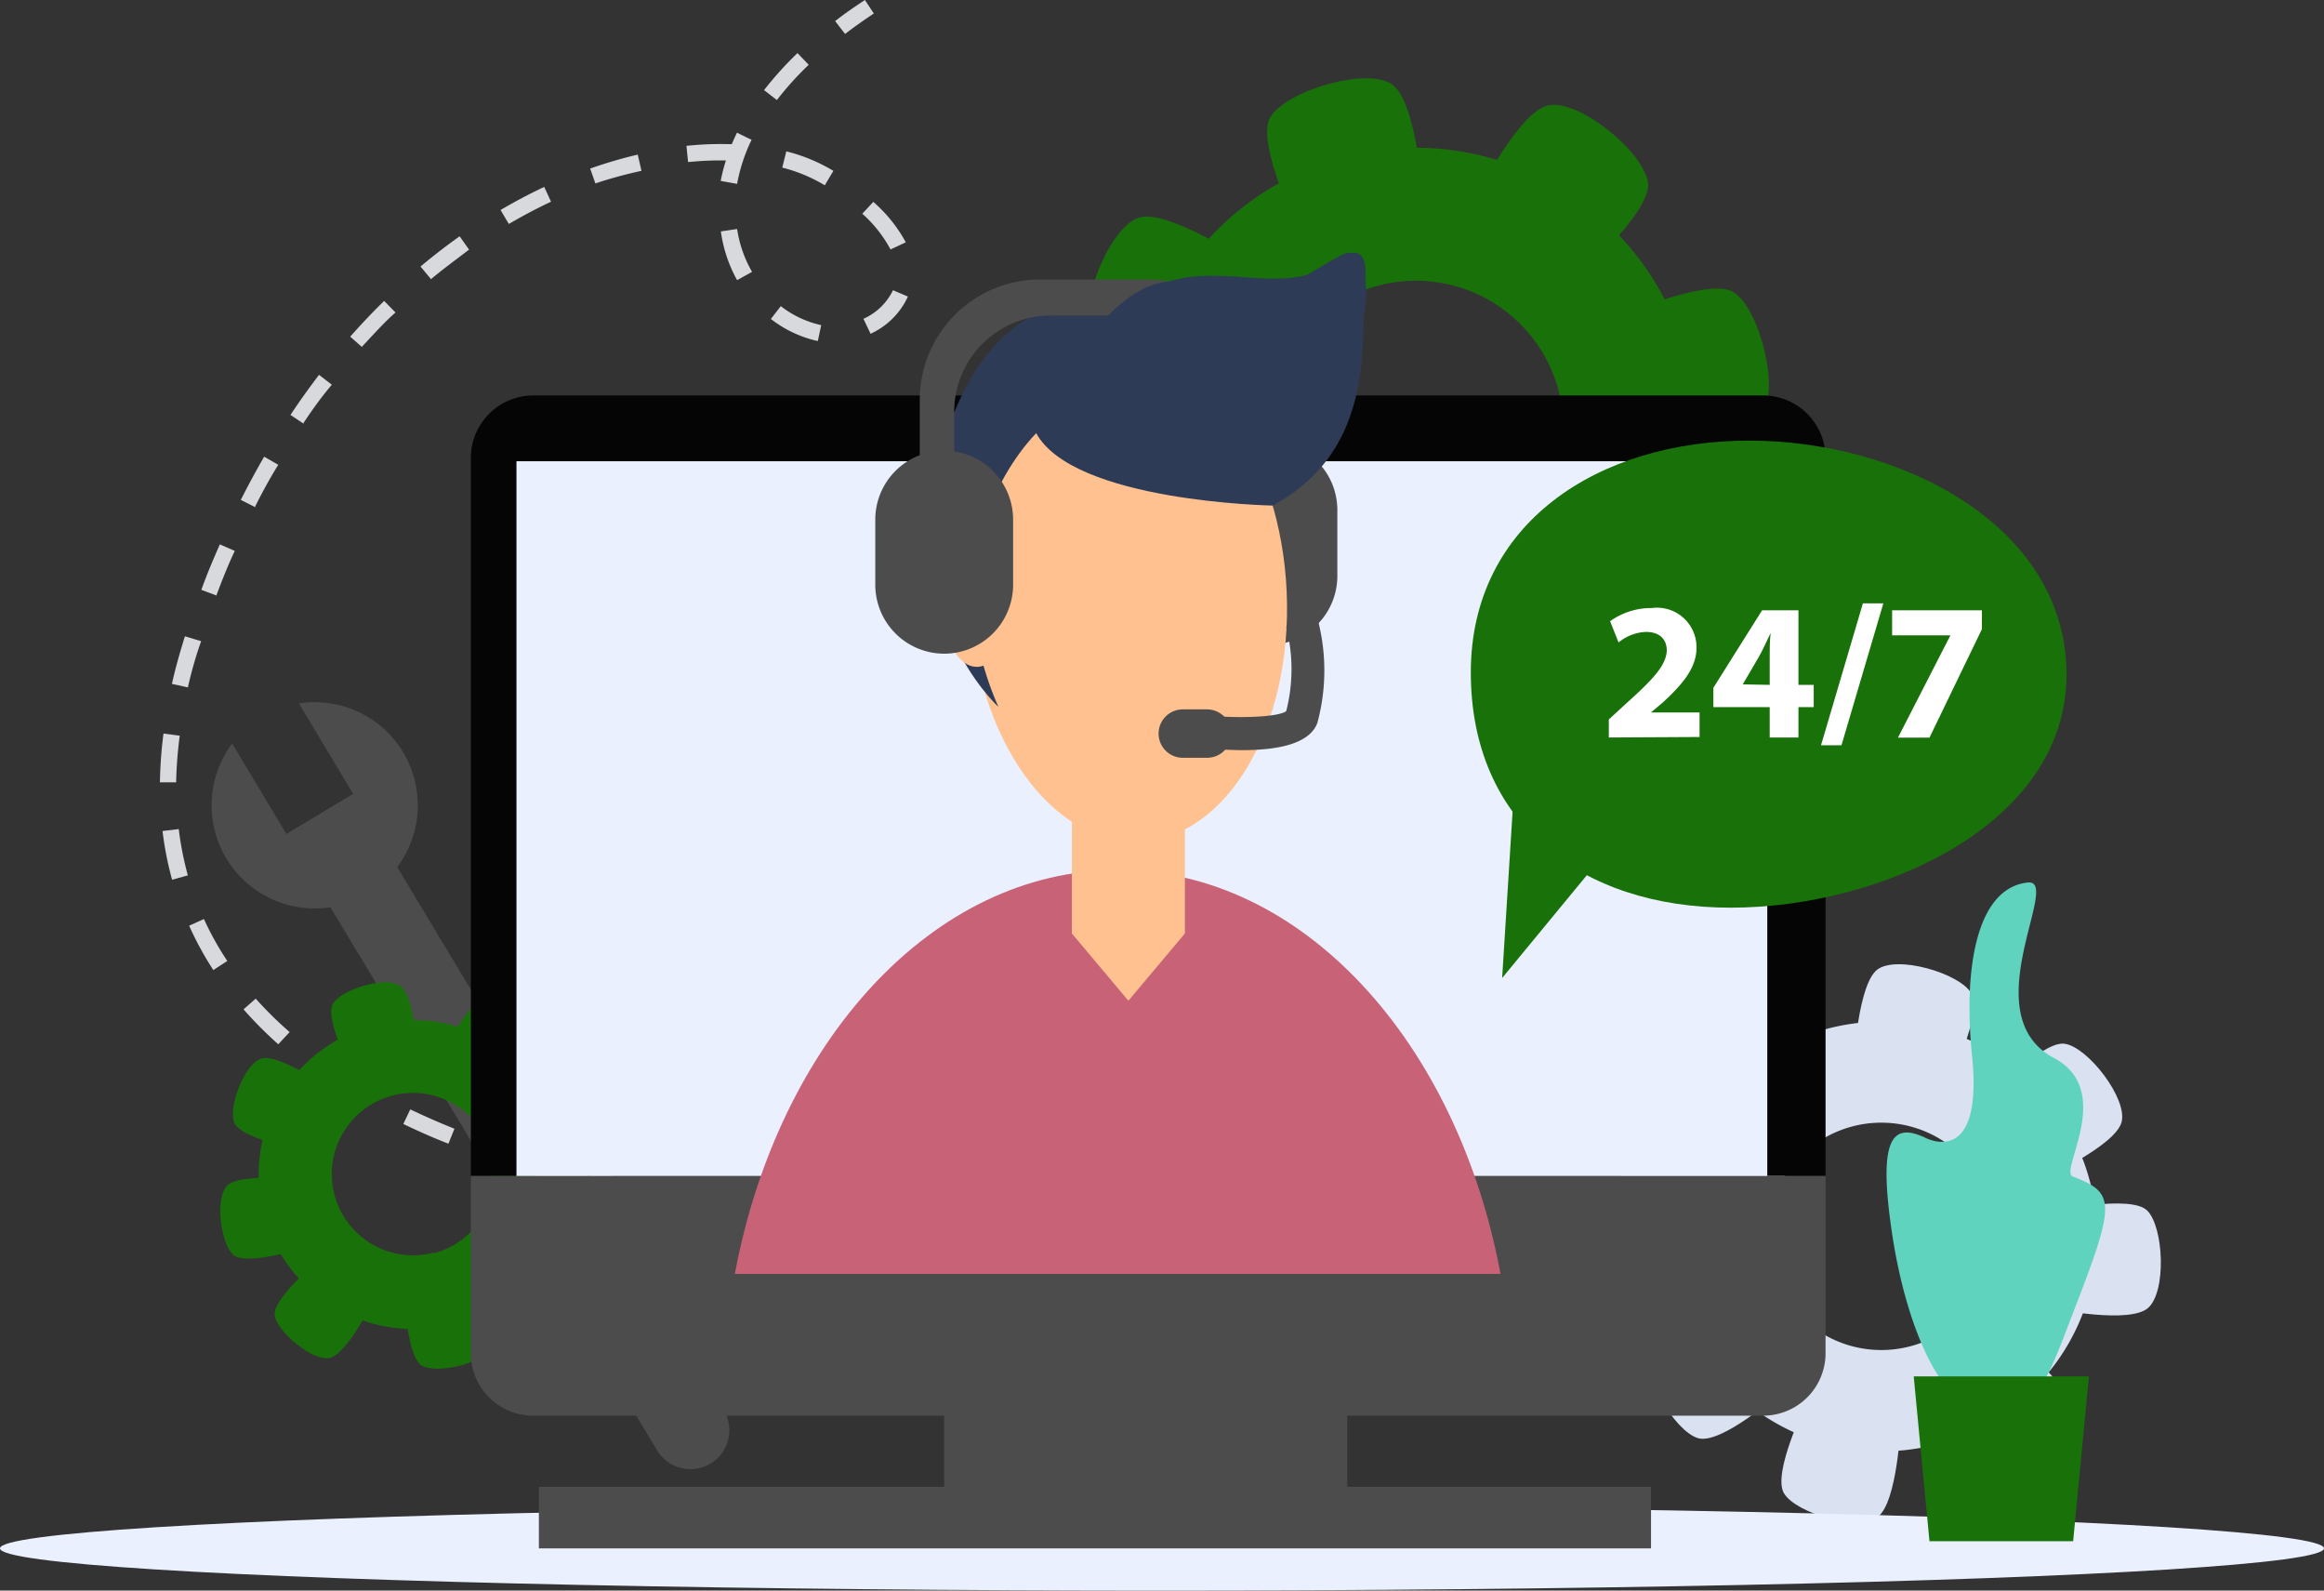 <svg xmlns="http://www.w3.org/2000/svg" viewBox="0 0 143.14 97.94"><rect x="0" y="0" width="143.14" height="97.94" fill="#333333" stroke="none"/><defs><style>.cls-1{fill:#dae2f2;}.cls-2{fill:#4c4c4c;}.cls-3{fill:#d7d9dd;}.cls-4{fill:#eaf0fe;}.cls-5{fill:#197209;}.cls-6{fill:#ffda89;}.cls-7{fill:#050505;}.cls-8{fill:#60d3be;}.cls-9{fill:#fff;}.cls-10{fill:#f0c542;}.cls-11{fill:#fad77e;}.cls-12{fill:#fad784;}.cls-13{fill:#dbab33;}.cls-14{fill:#ffc190;}.cls-15{fill:#2e3b57;}.cls-16{fill:#c86277;}</style></defs><title>Asset 1</title><g id="Layer_2" data-name="Layer 2"><g id="Layer_1-2" data-name="Layer 1"><path class="cls-1" d="M107.75,65.74a13.23,13.23,0,1,0,18.58,2.21A13.23,13.23,0,0,0,107.75,65.74Zm12.49,15.86a7,7,0,1,1,1.16-9.77A7,7,0,0,1,120.24,81.59Z"/><path class="cls-1" d="M112.07,66.25l-4.68,3.69s-3.74-3.1-3.57-4.54,3.23-4,4.68-3.69S112.07,66.25,112.07,66.25Z"/><path class="cls-1" d="M124.27,82.66l-4.68,3.69s2.14,4.37,3.57,4.54,4.66-2.2,4.68-3.69S124.27,82.66,124.27,82.66Z"/><path class="cls-1" d="M105.84,72.12l.05,6s-4.74,1.06-5.77,0-1.2-5-.05-6S105.84,72.12,105.84,72.12Z"/><path class="cls-1" d="M106.76,80.55l2.87,5.22S106,89,104.57,88.55s-3.44-3.84-2.87-5.22S106.76,80.55,106.76,80.55Z"/><path class="cls-1" d="M126,72.49l-3.5-4.83s3.25-3.61,4.68-3.39,3.88,3.39,3.49,4.83S126,72.49,126,72.49Z"/><path class="cls-1" d="M114.19,65.3,120,66.75s2.15-4.36,1.41-5.6-4.59-2.35-5.78-1.45S114.19,65.3,114.19,65.3Z"/><path class="cls-1" d="M117.06,87.8l-5.78-1.45s-2.15,4.36-1.4,5.6,4.59,2.35,5.78,1.45S117.06,87.8,117.06,87.8Z"/><path class="cls-1" d="M126.53,80.59l-.05-6s4.75-1.06,5.77-.05,1.2,5,.05,6S126.53,80.59,126.53,80.59Z"/><path class="cls-2" d="M44.58,86.83a2.4,2.4,0,0,1-.82,3.29h0a2.4,2.4,0,0,1-3.29-.82l-21.06-35a2.4,2.4,0,0,1,.82-3.3h0a2.4,2.4,0,0,1,3.29.82Z"/><path class="cls-2" d="M18.41,43.31l3.34,5.57-4.11,2.47L14.3,45.78a6.35,6.35,0,1,0,4.12-2.47Z"/><path class="cls-3" d="M61.13,75.87h-.87v-1h.86c1.35,0,2.12,0,2.12,0l0,1S62.51,75.87,61.13,75.87Zm-3.89-.07c-.93,0-1.94-.08-3-.14l.06-1c1.07.06,2.08.11,3,.14Zm-6-.36c-1-.08-2-.18-3-.29l.11-1c1,.11,2,.21,3,.29Zm-6-.66q-1.47-.2-3-.46l.17-1q1.5.25,3,.45Zm-6-1q-1.47-.3-3-.65l.23-1q1.46.35,2.92.64Zm-5.88-1.42c-1-.28-2-.59-2.89-.9l.32-.95c.91.31,1.87.6,2.85.88Zm-5.74-1.94c-1-.38-1.89-.79-2.78-1.21l.43-.9c.88.42,1.79.82,2.72,1.19Zm-5.48-2.62c-.9-.52-1.77-1.06-2.57-1.62l.57-.82c.78.54,1.62,1.08,2.5,1.58Zm-5-3.5A24.33,24.33,0,0,1,15,62.15l.75-.66a23.39,23.39,0,0,0,2.09,2.06Zm-4-4.57A19.63,19.63,0,0,1,11.65,57l.91-.41A18.47,18.47,0,0,0,14,59.17ZM10.6,54.17a20.46,20.46,0,0,1-.59-3l1-.12a19.6,19.6,0,0,0,.56,2.85Zm.25-6h-1a26.59,26.59,0,0,1,.22-3l1,.13A25.74,25.74,0,0,0,10.85,48.13Zm.74-5.84-1-.22c.22-1,.49-1.94.8-2.93l1,.3C12.06,40.4,11.79,41.36,11.58,42.29Zm1.75-5.66-.94-.35c.36-1,.74-1.89,1.14-2.8l.92.4C14.06,34.77,13.69,35.69,13.34,36.63Zm2.38-5.44-.89-.45c.46-.9.94-1.8,1.44-2.66l.87.5C16.64,29.42,16.16,30.3,15.72,31.18Zm3-5.13-.83-.55c.56-.85,1.16-1.68,1.76-2.47l.79.61C19.82,24.41,19.24,25.22,18.69,26.05Zm3.6-4.71-.75-.66c.67-.76,1.38-1.51,2.09-2.2l.7.71C23.64,19.87,23,20.6,22.29,21.35ZM50.37,21a7.26,7.26,0,0,1-2.89-1.36l.61-.79a6.24,6.24,0,0,0,2.49,1.17Zm3.24-.47-.43-.9A3.66,3.66,0,0,0,55,17.87l.92.39A4.64,4.64,0,0,1,53.6,20.56Zm-8.21-3.28a8.53,8.53,0,0,1-1-3l1-.15a7.56,7.56,0,0,0,.92,2.64Zm-18.86-.07-.64-.77c.78-.65,1.59-1.28,2.41-1.86l.58.82C28.07,16,27.28,16.57,26.52,17.21Zm28.31-1.82a8,8,0,0,0-1.74-2.2l.68-.73a9,9,0,0,1,2,2.49ZM31.34,13.79l-.51-.86c.89-.52,1.79-1,2.69-1.42l.42.91C33.08,12.82,32.2,13.29,31.34,13.79Zm19.46-2.38a9.58,9.58,0,0,0-2.62-1.09l.25-1a10.58,10.58,0,0,1,2.9,1.2Zm-5.41-.09-1-.18a10.69,10.69,0,0,1,.32-1.26,19.91,19.91,0,0,0-2.33.1l-.1-1a20.24,20.24,0,0,1,2.79-.1q.15-.35.32-.71l.9.44A10.58,10.58,0,0,0,45.4,11.32Zm-8.71,0-.33-.94a28,28,0,0,1,2.93-.86l.23,1A27.08,27.08,0,0,0,36.68,11.29ZM47.85,6.16l-.79-.61a20.82,20.82,0,0,1,2.06-2.28l.69.72A19.56,19.56,0,0,0,47.85,6.16Zm4.2-4.07-.61-.79C52,.85,52.64.42,53.27,0l.55.83C53.21,1.24,52.61,1.66,52.05,2.09Z"/><ellipse class="cls-4" cx="71.57" cy="95.34" rx="71.57" ry="2.6"/><path class="cls-5" d="M23,63.13A9.51,9.51,0,1,0,34.64,69.9,9.51,9.51,0,0,0,23,63.13Zm3.71,14a5,5,0,1,1,3.56-6.11A5,5,0,0,1,26.72,77.17Z"/><path class="cls-5" d="M25.71,64.71,21.57,65.8s-1.58-3.12-1.06-4,3.28-1.73,4.15-1.09S25.71,64.71,25.71,64.71Z"/><path class="cls-5" d="M29.08,79l-4.15,1.09s.16,3.49,1.06,4S29.7,84,30.14,83,29.08,79,29.08,79Z"/><path class="cls-5" d="M19.93,66.8l-1.67,3.95s-3.44-.66-3.83-1.62.64-3.65,1.67-3.95S19.93,66.8,19.93,66.8Z"/><path class="cls-5" d="M18.12,72.62l.4,4.27s-3.33,1.05-4.13.39S13.22,73.76,14,73,18.12,72.62,18.12,72.62Z"/><path class="cls-6" d="M33.1,72.79l-.93-4.19s3.18-1.46,4.06-.9,1.59,3.35.92,4.19S33.1,72.79,33.1,72.79Z"/><path class="cls-5" d="M27.39,64.69l3.4,2.61S33.45,65,33.32,64,31,61.15,29.92,61.4,27.39,64.69,27.39,64.69Z"/><path class="cls-5" d="M22.85,80.36l-3.4-2.61S16.78,80,16.92,81s2.36,2.86,3.4,2.61S22.85,80.36,22.85,80.36Z"/><path class="cls-6" d="M31.15,78.31l1.67-3.95S36.26,75,36.65,76,36,79.63,35,79.92,31.15,78.31,31.15,78.31Z"/><path class="cls-5" d="M82.78,9.67A17.28,17.28,0,1,0,103.9,22,17.28,17.28,0,0,0,82.78,9.67Zm6.73,25.5A9.09,9.09,0,1,1,96,24.06,9.09,9.09,0,0,1,89.51,35.16Z"/><path class="cls-5" d="M87.69,12.52l-7.53,2s-2.87-5.67-1.92-7.3,6-3.14,7.53-2S87.69,12.52,87.69,12.52Z"/><path class="cls-6" d="M93.8,38.54l-7.53,2s.3,6.35,1.93,7.3,6.73-.21,7.53-2S93.8,38.54,93.8,38.54Z"/><path class="cls-5" d="M77.18,16.33l-3,7.17s-6.24-1.19-7-2.94,1.16-6.64,3-7.17S77.18,16.33,77.18,16.33Z"/><path class="cls-6" d="M73.9,26.91l.73,7.76s-6.06,1.91-7.51.71S65,29,66.38,27.62,73.9,26.91,73.9,26.91Z"/><path class="cls-5" d="M101.11,27.22l-1.68-7.6S105.21,17,106.79,18s2.9,6.09,1.68,7.61S101.11,27.22,101.11,27.22Z"/><path class="cls-5" d="M90.73,12.5l6.18,4.74s4.84-4.12,4.59-6-4.29-5.2-6.18-4.74S90.73,12.5,90.73,12.5Z"/><path class="cls-6" d="M82.48,41,76.3,36.22s-4.84,4.11-4.59,6,4.29,5.2,6.18,4.74S82.48,41,82.48,41Z"/><path class="cls-6" d="M97.57,37.23l3-7.17s6.24,1.19,6.95,2.94-1.16,6.64-3,7.17S97.57,37.23,97.57,37.23Z"/><rect class="cls-2" x="58.15" y="75.25" width="24.83" height="16.3"/><path class="cls-7" d="M108.56,24.35H32.82A3.85,3.85,0,0,0,29,28.2V72.41h83.44V28.2A3.85,3.85,0,0,0,108.56,24.35Z"/><path class="cls-2" d="M108.56,87.17H32.82A3.84,3.84,0,0,1,29,83.33V72.41h83.44V83.33A3.85,3.85,0,0,1,108.56,87.17Z"/><rect class="cls-2" x="33.19" y="91.55" width="68.5" height="3.79"/><rect class="cls-4" x="31.81" y="28.4" width="77.04" height="44.01"/><path class="cls-8" d="M127.66,72.44c-.85-.33,2.63-5.29-1.16-7.3-5-2.65.51-11-1.59-10.8-3.14.31-4,5.19-3.45,10.65.72,7-2.84,5.09-2.91,5.05-2-.92-2.91,0-2,6s3.21,10.66,5.19,10.37a1.16,1.16,0,0,0,.35-.11,2.11,2.11,0,0,0,.38.07,1.85,1.85,0,0,0,.86-.19c2.49.13,2.64-.93,4.73-6.32C130.33,73.94,130.17,73.41,127.66,72.44Z"/><polygon class="cls-5" points="127.69 94.9 118.84 94.9 117.87 84.75 128.66 84.75 127.69 94.9"/><path class="cls-5" d="M127.28,41.54c0,9.24-11.45,14.35-20.69,14.35s-16-5.24-16-14.48,7.91-14.28,17.15-14.28S127.28,32.3,127.28,41.54Z"/><polygon class="cls-5" points="92.52 60.22 98.61 52.83 93.45 45.43 92.52 60.22"/><path class="cls-9" d="M99.09,45.41V44.3l1-.92c1.71-1.53,2.54-2.41,2.57-3.33,0-.64-.39-1.14-1.29-1.14a2.84,2.84,0,0,0-1.68.65l-.52-1.31a4.34,4.34,0,0,1,2.57-.81,2.43,2.43,0,0,1,2.75,2.46c0,1.31-1,2.36-2.09,3.37l-.72.6v0h3v1.51Z"/><path class="cls-9" d="M109,45.41V43.54h-3.47V42.35l3-4.77h2.24v4.59h.94v1.37h-.94v1.87Zm0-3.24V40.43c0-.47,0-1,.06-1.46h0c-.25.51-.46,1-.72,1.46l-1,1.71v0Z"/><path class="cls-9" d="M112.16,45.89l2.58-8.74H116l-2.58,8.74Z"/><path class="cls-9" d="M122.07,37.58v1.16l-3.23,6.68H116.9l3.23-6.3v0h-3.59V37.58Z"/><polygon class="cls-10" points="76.1 27.46 75.05 27.15 76.25 25.91 80.67 27.44 76.1 27.46"/><polygon class="cls-11" points="76 29.18 80.67 27.44 76.13 26.84 76 29.18"/><polygon class="cls-12" points="80.67 27.44 76.2 26.23 76.53 24.11 80.67 27.44"/><polygon class="cls-13" points="75.05 27.15 76.13 26.84 76.1 27.46 75.05 27.15"/><path class="cls-2" d="M82.37,35.46a4.25,4.25,0,0,1-4.25,4.25h0a4.25,4.25,0,0,1-4.25-4.25V31.41a4.25,4.25,0,0,1,4.25-4.25h0a4.25,4.25,0,0,1,4.25,4.25Z"/><path class="cls-14" d="M59.74,37.13c.36,8.3,5,14.88,10.41,14.69s9.46-7.07,9.1-15.37-5-14.89-10.41-14.7S59.38,28.82,59.74,37.13Z"/><path class="cls-15" d="M78,29.18s-5.2.85-14.15-2.53c0,0-6.88,6.57-2.36,16.87,0,0-6.59-6-3.34-16.38s10-8.46,13.63-9.74,7.76,1,10.45-1.42S85.77,22.9,78,29.18Z"/><path class="cls-14" d="M57.95,37.06c.06,2.27,1.08,4.07,2.28,4s2.11-2,2-4.23-1.09-4.07-2.28-4S57.88,34.78,57.95,37.06Z"/><path class="cls-16" d="M68.84,53.57c-11.37,0-20.91,10.58-23.58,24.87H92.42C89.76,64.14,80.21,53.57,68.84,53.57Z"/><polygon class="cls-14" points="72.98 57.48 69.5 61.62 66.02 57.48 66.02 49.65 72.98 49.65 72.98 57.48"/><path class="cls-2" d="M62.4,36a4.25,4.25,0,0,1-4.25,4.25h0A4.25,4.25,0,0,1,53.91,36V32a4.25,4.25,0,0,1,4.25-4.25h0A4.25,4.25,0,0,1,62.4,32Z"/><path class="cls-2" d="M70.72,17.21H64.06a7.41,7.41,0,0,0-7.41,7.41v4.57h2.12V25.37a5.94,5.94,0,0,1,5.94-5.94h5.35A5.94,5.94,0,0,1,76,25.37v3.81h2.12V24.61A7.41,7.41,0,0,0,70.72,17.21Z"/><path class="cls-15" d="M66,22.51s2.54-4.82,5.91-5.17,7.18.41,8.72-.48,3.78-2.66,3.45.48S85,27.58,78.38,31.13c0,0-12.29-.22-14.57-4.48Z"/><path class="cls-2" d="M75.84,45.17a1.49,1.49,0,0,1-1.49,1.49H72.85a1.49,1.49,0,0,1-1.49-1.49h0a1.49,1.49,0,0,1,1.49-1.49h1.49a1.49,1.49,0,0,1,1.49,1.49Z"/><path class="cls-2" d="M76.49,46.19a27.63,27.63,0,0,1-3-.19l.22-2c2.4.27,5,.17,5.51-.21a10.45,10.45,0,0,0,0-5.18l1.92-.55a12.34,12.34,0,0,1,0,6.45C80.66,45.81,78.7,46.19,76.49,46.19Z"/></g></g></svg>